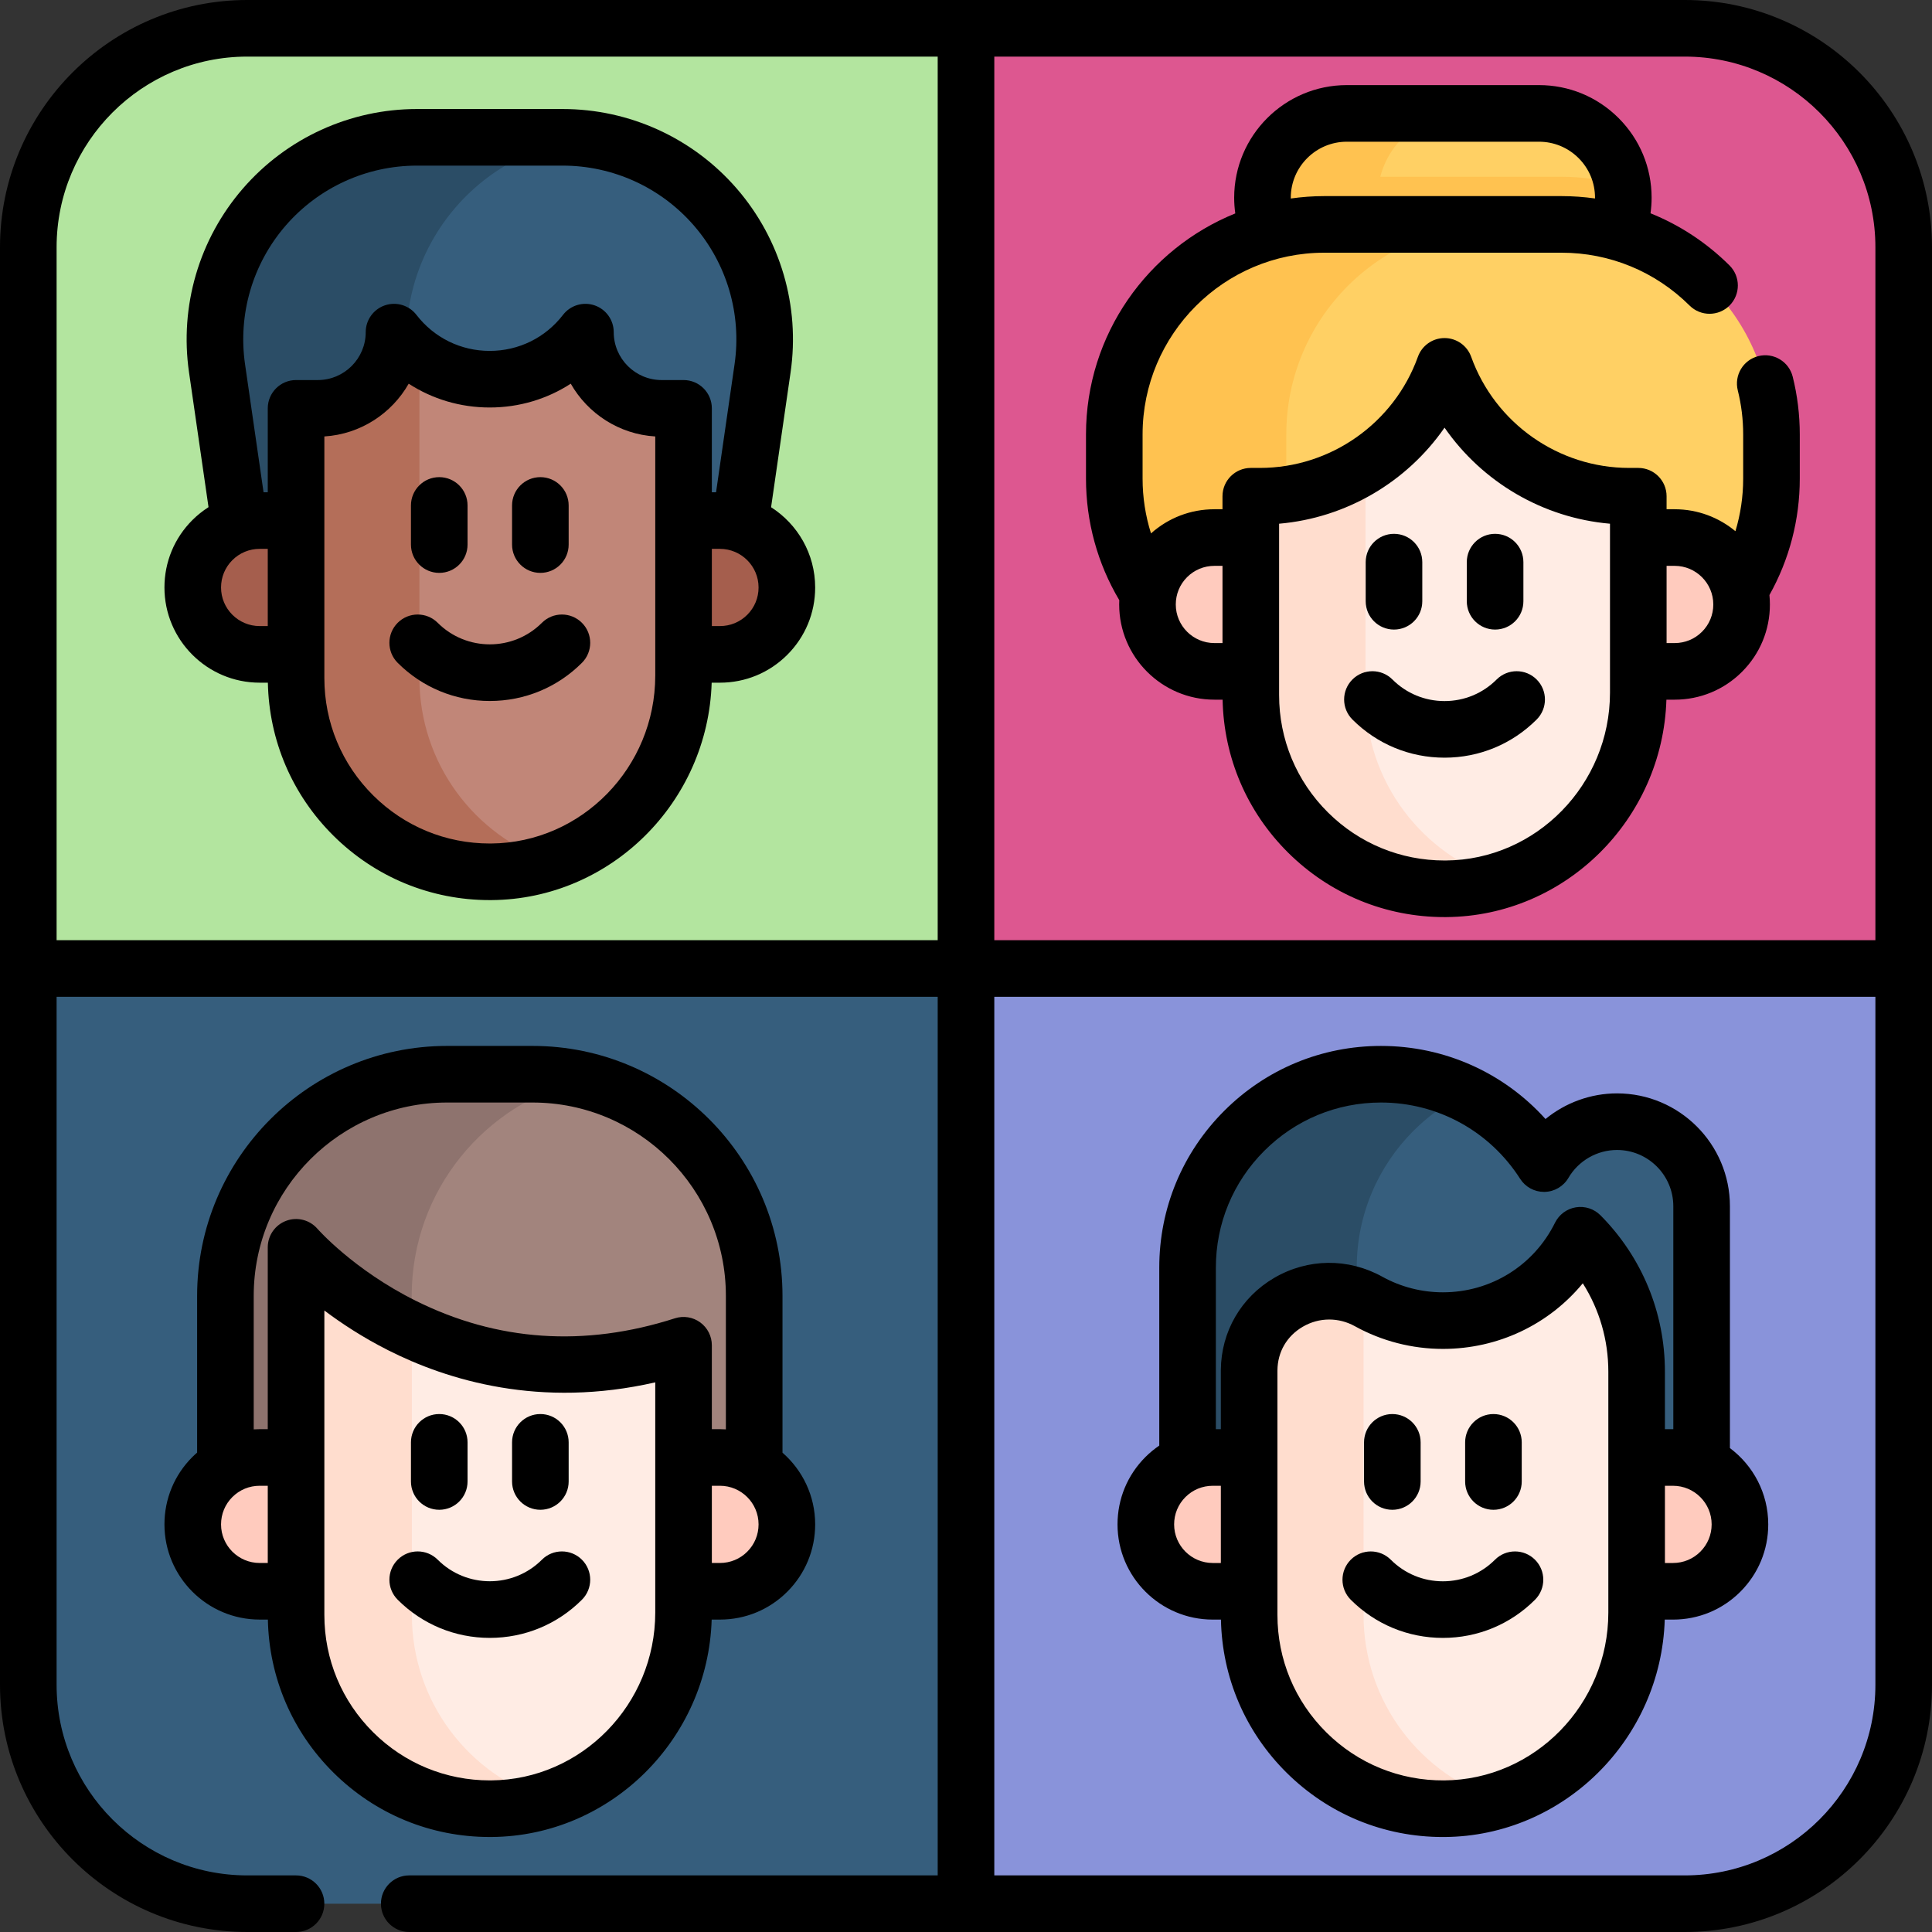 <svg id="Capa_1" enable-background="new 0 0 512 512" height="512" viewBox="0 0 512 512" width="512" xmlns="http://www.w3.org/2000/svg"><rect x="0" y="0" width="512" height="512" fill="#333333" stroke="none"/><g><g><path d="m504.5 65.516v190.484h-248.5v-248.5h190.484c32.041 0 58.016 25.975 58.016 58.016z" fill="#dd5790"/><path d="m7.5 446.484v-190.484h248.5v248.5h-190.484c-32.041 0-58.016-25.975-58.016-58.016z" fill="#365e7d"/><path d="m446.484 504.5h-190.484v-248.5h248.5v190.484c0 32.041-25.975 58.016-58.016 58.016z" fill="#8993da"/><path d="m65.516 7.5h190.484v248.5h-248.5v-190.484c0-32.041 25.975-58.016 58.016-58.016z" fill="#b3e59f"/><g><path d="m149.1 36.388h-38.592c-32.622 0-57.663 28.922-52.994 61.208l8.308 57.452h127.963l8.308-57.452c4.67-32.285-20.371-61.208-52.993-61.208z" fill="#365e7d"/><path d="m108.287 97.597 8.31 57.449h-50.78l-8.303-57.449c-4.67-32.287 20.365-61.207 52.988-61.207h38.591c2.062 0 4.095.119 6.094.344-29.579 3.33-51.276 30.617-46.9 60.863z" fill="#2b4d66"/><path d="m190.791 173.421h-121.974c-9.795 0-17.735-7.94-17.735-17.735 0-9.795 7.94-17.735 17.735-17.735h121.975c9.795 0 17.735 7.94 17.735 17.735-.001 9.795-7.941 17.735-17.736 17.735z" fill="#a55e4d"/><path d="m181.149 108.217v70.83c0 28.31-22.643 51.777-50.953 51.988-28.536.213-51.736-22.857-51.736-51.343v-71.474h5.762c11.155 0 20.198-9.043 20.198-20.198 12.82 16.629 37.905 16.629 50.725 0 0 11.155 9.043 20.198 20.198 20.198h5.762" fill="#c18678"/><path d="m146.091 228.36c-4.993 1.697-10.337 2.637-15.898 2.679-28.535.21-51.733-22.855-51.733-51.347v-71.474h5.757c11.157 0 20.204-9.039 20.204-20.197 1.978 2.567 4.257 4.741 6.732 6.515v85.156c0 22.623 14.629 41.824 34.938 48.668z" fill="#b46e59"/></g><g><path d="m430.196 52.405c0 12.349-10.014 22.357-22.357 22.357h-50.92c-6.171 0-11.76-2.504-15.8-6.55-4.046-4.039-6.55-9.636-6.55-15.807 0-1.08.077-2.139.224-3.177 1.543-10.842 10.863-19.173 22.125-19.173h50.92c6.171 0 11.76 2.504 15.807 6.543 3.338 3.338 5.631 7.735 6.326 12.637.148 1.038.225 2.09.225 3.17z" fill="#ffd064"/><path d="m371.643 68.215c4.046 4.046 9.636 6.55 15.807 6.55h-30.534c-6.171 0-11.76-2.504-15.807-6.55-4.039-4.039-6.543-9.636-6.543-15.807 0-12.342 10.007-22.35 22.35-22.35h30.534c-12.342 0-22.357 10.007-22.357 22.35.001 6.172 2.504 11.768 6.55 15.807z" fill="#ffc250"/><path d="m430.196 52.405c0 12.349-10.014 22.357-22.357 22.357h-50.92c-6.171 0-11.76-2.504-15.8-6.55-4.046-4.039-6.55-9.636-6.55-15.807 0-1.08.077-2.139.224-3.177 5.119-1.55 10.547-2.384 16.164-2.384h62.843c5.624 0 11.059.835 16.171 2.391.148 1.038.225 2.09.225 3.17z" fill="#ffc250"/><path d="m413.798 59.467h-62.836c-30.742 0-55.664 24.921-55.664 55.664v11.722c0 30.742 24.921 55.664 55.664 55.664h62.836c30.742 0 55.664-24.921 55.664-55.664v-11.722c0-30.742-24.922-55.664-55.664-55.664z" fill="#ffd064"/><path d="m396.542 182.517h-45.583c-30.737 0-55.66-24.916-55.66-55.66v-11.725c0-30.737 24.923-55.66 55.66-55.66h45.583c-30.737 0-55.66 24.923-55.66 55.66v11.725c-.001 30.743 24.923 55.66 55.66 55.66z" fill="#ffc250"/><path d="m443.806 177.925h-121.975c-9.795 0-17.735-7.94-17.735-17.735 0-9.795 7.94-17.735 17.735-17.735h121.975c9.795 0 17.735 7.94 17.735 17.735-.001 9.795-7.941 17.735-17.735 17.735z" fill="#ffcbbe"/><path d="m331.474 131.639v52.557c0 28.486 23.201 51.556 51.736 51.343 28.31-.211 50.953-23.678 50.953-51.988v-51.913-.131h-2.412c-21.938 0-41.515-13.769-48.932-34.415-7.417 20.646-26.995 34.415-48.932 34.415h-2.412v.132z" fill="#ffece4"/><path d="m397.955 233.229c-4.663 1.466-9.614 2.272-14.748 2.307-28.535.217-51.733-22.855-51.733-51.34v-52.687h2.412c10.154 0 19.811-2.952 27.981-8.177v60.864c0 23.044 15.183 42.539 36.088 49.033z" fill="#ffddce"/></g><g><path d="m428.529 297.252c-8.256 0-15.464 4.466-19.354 11.11-9.106-14.236-25.044-23.682-43.197-23.682-28.308 0-51.256 22.948-51.256 51.256v59.476h91.39v12.572h44.834v-88.315c0-12.38-10.036-22.417-22.417-22.417z" fill="#365e7d"/><path d="m388.386 289.83c-5.147 2.508-9.815 5.86-13.821 9.866-9.277 9.277-15.014 22.088-15.014 36.243v59.472h-44.83v-59.472c0-14.156 5.736-26.966 15.013-36.243 9.27-9.277 22.088-15.014 36.243-15.014 8.035.001 15.64 1.855 22.409 5.148z" fill="#2b4d66"/><path d="m443.367 421.712h-121.974c-9.795 0-17.735-7.94-17.735-17.735 0-9.795 7.94-17.735 17.735-17.735h121.975c9.795 0 17.735 7.94 17.735 17.735-.001 9.795-7.941 17.735-17.736 17.735z" fill="#ffcbbe"/><path d="m433.725 363.522v63.817c0 28.31-22.643 51.777-50.953 51.988-28.536.213-51.736-22.857-51.736-51.343v-64.462c0-.141.001-.282.002-.423.13-16.114 17.567-26.005 31.662-18.194 5.832 3.232 12.542 5.072 19.681 5.072 15.977 0 29.806-9.215 36.445-22.623 9.207 9.276 14.899 22.055 14.899 36.168z" fill="#ffece4"/><path d="m397.473 477.034c-4.649 1.458-9.581 2.252-14.699 2.293-28.535.214-51.738-22.857-51.738-51.344v-64.883c.124-15.604 16.482-25.372 30.318-18.885v83.769c-.001 23.057 15.196 42.557 36.119 49.05z" fill="#ffddce"/></g><g><path d="m141.138 284.68h-22.668c-32.437 0-58.732 26.295-58.732 58.732v64.57h140.132v-64.57c0-32.437-26.295-58.732-58.732-58.732z" fill="#a2847d"/><path d="m154.488 286.201c-26.003 6.052-45.38 29.369-45.38 57.21v64.573h-49.37v-64.573c0-32.434 26.291-58.732 58.732-58.732h22.665c4.594.001 9.061.527 13.353 1.522z" fill="#8e736e"/><path d="m190.791 421.709h-121.974c-9.795 0-17.735-7.94-17.735-17.735 0-9.795 7.94-17.735 17.735-17.735h121.975c9.795 0 17.735 7.94 17.735 17.735-.001 9.795-7.941 17.735-17.736 17.735z" fill="#ffcbbe"/><path d="m181.149 356.506v70.83c0 28.31-22.643 51.777-50.953 51.988-28.536.213-51.736-22.857-51.736-51.343v-71.474c0-.141.001-25.811.002-25.952-.001-.001 39.732 46.17 102.687 25.951z" fill="#ffece4"/><path d="m145.102 476.979c-4.706 1.487-9.713 2.307-14.909 2.349-28.535.21-51.733-22.855-51.733-51.347v-97.421s11.038 12.826 30.695 21.999v75.422c-.001 23.001 15.112 42.455 35.947 48.998z" fill="#ffddce"/></g></g><g><path d="m446.48 0h-380.96c-36.128 0-65.52 29.392-65.52 65.52v380.96c0 36.128 29.392 65.52 65.52 65.52h12.93c4.143 0 7.5-3.358 7.5-7.5s-3.357-7.5-7.5-7.5h-12.93c-27.857 0-50.52-22.663-50.52-50.52v-182.318h233.5v232.838h-140.05c-4.143 0-7.5 3.358-7.5 7.5s3.357 7.5 7.5 7.5h338.03c36.128 0 65.52-29.392 65.52-65.52v-380.96c0-36.128-29.392-65.52-65.52-65.52zm50.52 65.52v183.642h-233.5v-234.162h182.98c27.857 0 50.52 22.663 50.52 50.52zm-482 183.642v-183.642c0-27.857 22.663-50.52 50.52-50.52h182.98v234.162zm431.48 247.838h-182.98v-232.838h233.5v182.318c0 27.857-22.663 50.52-50.52 50.52z"/><path d="m204.345 134.419 5.169-35.748c2.538-17.543-2.661-35.291-14.263-48.692-11.603-13.402-28.423-21.088-46.148-21.088h-38.592c-17.729 0-34.552 7.687-46.155 21.09-11.603 13.401-16.801 31.148-14.263 48.69l5.167 35.727c-1.533.98-2.975 2.127-4.292 3.444-4.764 4.764-7.387 11.103-7.387 17.849 0 13.91 11.321 25.226 25.236 25.226h2.173c.312 15.34 6.438 29.697 17.362 40.54 11.107 11.025 25.811 17.08 41.447 17.08.15 0 .302 0 .452-.001 31.58-.236 57.369-25.913 58.351-57.618h2.19c6.746 0 13.084-2.624 17.849-7.388 4.764-4.764 7.388-11.1 7.388-17.838-.001-8.931-4.667-16.786-11.684-21.273zm-145.765 21.271c0-2.74 1.063-5.312 2.994-7.242s4.503-2.994 7.242-2.994h2.144v20.462h-2.144c-5.644.001-10.236-4.587-10.236-10.226zm115.068 23.357c0 24.352-19.519 44.309-43.509 44.488-.113.001-.225.001-.338.001-11.651 0-22.607-4.512-30.883-12.726-8.356-8.294-12.959-19.346-12.959-31.119v-64.028c9.577-.596 17.851-6.08 22.35-13.981 6.298 4.086 13.698 6.309 21.473 6.309s15.175-2.223 21.473-6.309c4.506 7.914 12.798 13.402 22.394 13.983v63.382zm7.456-78.33h-5.763c-7.001 0-12.697-5.696-12.697-12.698 0-3.21-2.043-6.064-5.081-7.099-3.037-1.034-6.398-.022-8.358 2.52-4.68 6.07-11.759 9.551-19.423 9.551s-14.743-3.481-19.422-9.551c-1.961-2.542-5.322-3.554-8.359-2.52-3.038 1.035-5.081 3.889-5.081 7.099 0 7.001-5.696 12.698-12.698 12.698h-5.762c-4.143 0-7.5 3.358-7.5 7.5v22.237h-1.115l-4.907-33.93c-1.914-13.232 2.007-26.618 10.757-36.726 8.753-10.109 21.442-15.908 34.815-15.908h38.592c13.369 0 26.056 5.797 34.808 15.906 8.751 10.108 12.672 23.495 10.758 36.728l-4.906 33.93h-1.114v-22.237c0-4.142-3.357-7.5-7.5-7.5-.017 0-.03 0-.044 0zm16.929 62.205c-1.931 1.931-4.502 2.994-7.241 2.994h-2.144v-20.462h2.144c5.645 0 10.236 4.592 10.236 10.236 0 2.733-1.063 5.301-2.995 7.232z"/><path d="m143.609 165.051c-7.609 7.612-19.997 7.613-27.61 0-2.93-2.929-7.678-2.929-10.607 0s-2.929 7.678 0 10.606c6.521 6.521 15.191 10.112 24.413 10.112 9.221 0 17.891-3.591 24.412-10.112 2.929-2.929 2.929-7.678 0-10.606-2.93-2.929-7.678-2.929-10.608 0z"/><path d="m116.406 151.819c4.143 0 7.5-3.358 7.5-7.5v-10.372c0-4.142-3.357-7.5-7.5-7.5s-7.5 3.358-7.5 7.5v10.372c0 4.142 3.358 7.5 7.5 7.5z"/><path d="m143.201 151.819c4.143 0 7.5-3.358 7.5-7.5v-10.372c0-4.142-3.357-7.5-7.5-7.5s-7.5 3.358-7.5 7.5v10.372c0 4.142 3.358 7.5 7.5 7.5z"/><path d="m296.622 159.052c-.017.379-.028.76-.028 1.142 0 13.91 11.321 25.226 25.236 25.226h2.173c.312 15.34 6.438 29.697 17.362 40.54 11.108 11.025 25.812 17.08 41.448 17.08.15 0 .302 0 .452-.001 31.581-.236 57.369-25.914 58.351-57.619h2.189c6.746 0 13.086-2.624 17.85-7.388s7.387-11.099 7.387-17.838c0-.844-.043-1.678-.125-2.502 5.266-9.385 8.043-19.985 8.043-30.843v-11.72c0-5.188-.631-10.337-1.875-15.303-1.007-4.018-5.078-6.456-9.099-5.452-4.018 1.007-6.459 5.08-5.452 9.098.946 3.774 1.426 7.696 1.426 11.657v11.72c0 4.756-.703 9.443-2.054 13.927-4.373-3.632-9.985-5.819-16.1-5.819h-2.143v-3.451c0-4.142-3.357-7.5-7.5-7.5h-2.412c-18.718 0-35.546-11.835-41.874-29.451-1.07-2.978-3.895-4.964-7.059-4.964s-5.988 1.986-7.059 4.964c-6.328 17.615-23.156 29.451-41.874 29.451h-2.412c-4.143 0-7.5 3.358-7.5 7.5v3.451h-2.144c-6.263 0-12.173 2.265-16.8 6.401-1.468-4.656-2.23-9.539-2.23-14.509v-11.72c0-26.555 21.604-48.16 48.16-48.16h62.84c12.805 0 24.867 4.976 33.965 14.012 2.938 2.917 7.687 2.903 10.606-.037 2.919-2.939 2.902-7.688-.036-10.607-6.09-6.048-13.198-10.699-20.928-13.812.187-1.356.29-2.73.29-4.121 0-7.972-3.106-15.469-8.751-21.115-5.644-5.633-13.139-8.735-21.105-8.735h-50.92c-16.459 0-29.85 13.391-29.85 29.85 0 1.403.104 2.788.294 4.155-23.169 9.368-39.564 32.083-39.564 58.57v11.72c0 11.409 3.046 22.482 8.822 32.203zm147.184-9.094c5.645 0 10.236 4.592 10.236 10.236 0 2.733-1.063 5.302-2.994 7.232-1.93 1.931-4.502 2.994-7.242 2.994h-2.143v-20.462zm-104.832-11.169c17.789-1.534 33.851-11.034 43.845-25.453 9.994 14.418 26.056 23.918 43.845 25.453v44.763c0 24.352-19.519 44.309-43.509 44.488-.113.001-.225.001-.337.001-11.652 0-22.609-4.512-30.885-12.726-8.356-8.294-12.959-19.346-12.959-31.119zm3.096-86.384c0-8.188 6.661-14.85 14.85-14.85h50.92c3.966 0 7.697 1.545 10.503 4.346 2.808 2.808 4.354 6.538 4.354 10.503 0 .064-.009.127-.01.192-2.921-.409-5.887-.627-8.887-.627h-62.84c-3.015 0-5.976.226-8.879.636-.001-.066-.011-.132-.011-.2zm-27.481 100.547c1.931-1.931 4.502-2.994 7.241-2.994h2.144v20.462h-2.144c-5.645 0-10.236-4.587-10.236-10.226 0-2.738 1.063-5.311 2.995-7.242z"/><path d="m382.818 200.792c9.222 0 17.892-3.591 24.412-10.112 2.929-2.929 2.929-7.678-.001-10.606-2.928-2.93-7.677-2.929-10.606 0-3.687 3.688-8.59 5.718-13.805 5.718-5.216 0-10.118-2.031-13.807-5.718-2.928-2.93-7.677-2.929-10.606 0s-2.929 7.678.001 10.606c6.521 6.521 15.191 10.112 24.412 10.112z"/><path d="m369.421 166.843c4.143 0 7.5-3.358 7.5-7.5v-10.373c0-4.142-3.357-7.5-7.5-7.5s-7.5 3.358-7.5 7.5v10.373c0 4.142 3.357 7.5 7.5 7.5z"/><path d="m396.216 166.843c4.143 0 7.5-3.358 7.5-7.5v-10.373c0-4.142-3.357-7.5-7.5-7.5s-7.5 3.358-7.5 7.5v10.373c0 4.142 3.357 7.5 7.5 7.5z"/><path d="m458.448 383.759v-64.089c0-16.495-13.423-29.914-29.922-29.914-6.987 0-13.676 2.477-18.952 6.793-11.049-12.269-26.756-19.368-43.6-19.368-15.694 0-30.45 6.112-41.547 17.209-11.099 11.097-17.21 25.852-17.21 41.547v47.156c-1.304.888-2.535 1.901-3.675 3.041-4.764 4.764-7.387 11.103-7.387 17.849 0 13.91 11.321 25.226 25.236 25.226h2.172c.312 15.34 6.438 29.697 17.362 40.54 11.107 11.025 25.812 17.08 41.448 17.08.15 0 .302 0 .452-.001 31.58-.236 57.369-25.913 58.351-57.618h2.19c6.746 0 13.084-2.624 17.849-7.388 4.764-4.764 7.388-11.099 7.388-17.838.001-8.269-3.994-15.619-10.155-20.225zm-147.292 20.223c0-2.74 1.063-5.312 2.994-7.242s4.503-2.994 7.242-2.994h2.144v20.462h-2.143c-5.645 0-10.237-4.587-10.237-10.226zm12.381-40.934v15.697h-1.319v-42.809c0-11.688 4.552-22.676 12.816-30.94 8.264-8.265 19.252-12.816 30.94-12.816 14.996 0 28.785 7.561 36.885 20.226 1.38 2.158 3.764 3.459 6.317 3.459.051 0 .101 0 .15-.001 2.611-.052 5.007-1.458 6.325-3.712 2.668-4.562 7.601-7.396 12.874-7.396 8.228 0 14.922 6.69 14.922 14.914v59.078c-.027 0-.053-.002-.08-.002h-2.144v-15.224c0-15.635-6.064-30.356-17.076-41.452-1.704-1.718-4.132-2.507-6.525-2.12-2.39.388-4.445 1.906-5.52 4.076-5.635 11.38-17.024 18.45-29.724 18.45-5.62 0-11.168-1.429-16.045-4.131-9.035-5.007-19.745-4.895-28.648.303-8.777 5.123-14.066 14.241-14.148 24.4zm102.688 64.29c0 24.352-19.519 44.309-43.509 44.488-11.767.085-22.865-4.43-31.222-12.725s-12.959-19.346-12.959-31.118v-64.462l.002-.362c.039-4.878 2.485-9.091 6.711-11.558 2.186-1.275 4.599-1.915 7.018-1.915 2.326 0 4.659.592 6.798 1.777 7.097 3.933 15.159 6.011 23.316 6.011 14.63 0 28.064-6.462 37.078-17.384 4.406 6.946 6.767 15.01 6.767 23.43zm24.384-16.124c-1.931 1.931-4.502 2.994-7.241 2.994h-2.144v-20.462h2.144c5.645 0 10.236 4.592 10.236 10.236 0 2.732-1.063 5.301-2.995 7.232z"/><path d="m396.186 413.342c-3.688 3.688-8.59 5.719-13.806 5.719-5.215 0-10.117-2.031-13.805-5.719-2.929-2.928-7.678-2.929-10.606 0-2.93 2.929-2.93 7.678-.001 10.607 6.521 6.521 15.19 10.112 24.412 10.112s17.892-3.591 24.413-10.112c2.929-2.929 2.929-7.678 0-10.606-2.93-2.929-7.678-2.929-10.607-.001z"/><path d="m368.982 400.111c4.143 0 7.5-3.358 7.5-7.5v-10.372c0-4.142-3.357-7.5-7.5-7.5s-7.5 3.358-7.5 7.5v10.372c0 4.142 3.358 7.5 7.5 7.5z"/><path d="m395.777 400.111c4.143 0 7.5-3.358 7.5-7.5v-10.372c0-4.142-3.357-7.5-7.5-7.5s-7.5 3.358-7.5 7.5v10.372c0 4.142 3.358 7.5 7.5 7.5z"/><path d="m141.136 277.179h-22.665c-36.521 0-66.231 29.711-66.231 66.231v41.54c-.434.379-.861.769-1.272 1.18-4.764 4.764-7.387 11.103-7.387 17.849 0 13.91 11.321 25.226 25.236 25.226h2.173c.312 15.34 6.438 29.697 17.362 40.54 11.107 11.025 25.811 17.08 41.447 17.08.15 0 .302 0 .452-.001 31.58-.236 57.369-25.913 58.351-57.618h2.19c6.746 0 13.084-2.624 17.849-7.388 4.764-4.764 7.388-11.099 7.388-17.838 0-7.574-3.359-14.375-8.66-19.005v-41.564c-.001-36.52-29.713-66.232-66.233-66.232zm-82.556 126.8c0-2.74 1.063-5.312 2.994-7.242s4.503-2.994 7.242-2.994h2.144v20.462h-2.144c-5.644 0-10.236-4.587-10.236-10.226zm115.068 23.356c0 24.352-19.518 44.309-43.509 44.488-.113.001-.225.001-.337.001-11.651 0-22.608-4.512-30.884-12.726-8.356-8.294-12.959-19.346-12.959-31.119v-71.475c0-.057 0-4.227 0-9.205 4.533 3.413 10.179 7.125 16.849 10.502 15.829 8.016 40.421 15.498 70.84 8.537zm-63.54-82.651c-16.44-8.199-25.882-18.93-25.963-19.022-2.039-2.369-5.329-3.227-8.27-2.148-2.935 1.077-4.894 3.862-4.915 6.988-.001.111-.001 8.86-.001 26.004v22.237h-2.144c-.529 0-1.054.022-1.577.054v-35.386c0-28.249 22.982-51.231 51.231-51.231h22.665c28.25 0 51.232 22.982 51.232 51.231v35.386c-.522-.032-1.046-.054-1.576-.054h-2.144v-22.237c0-2.396-1.146-4.648-3.081-6.06-1.937-1.412-4.43-1.814-6.712-1.081-23.957 7.695-47.086 6.12-68.745-4.681zm87.925 66.527c-1.931 1.931-4.502 2.994-7.241 2.994h-2.144v-20.462h2.144c5.645 0 10.236 4.592 10.236 10.236 0 2.732-1.063 5.301-2.995 7.232z"/><path d="m143.609 413.339c-7.609 7.612-19.997 7.613-27.61 0-2.93-2.929-7.678-2.929-10.607 0s-2.929 7.678 0 10.606c6.521 6.521 15.191 10.112 24.413 10.112 9.221 0 17.891-3.591 24.412-10.112 2.929-2.929 2.929-7.678 0-10.606-2.93-2.928-7.678-2.928-10.608 0z"/><path d="m116.406 400.108c4.143 0 7.5-3.358 7.5-7.5v-10.372c0-4.142-3.357-7.5-7.5-7.5s-7.5 3.358-7.5 7.5v10.372c0 4.142 3.358 7.5 7.5 7.5z"/><path d="m143.201 374.736c-4.143 0-7.5 3.358-7.5 7.5v10.372c0 4.142 3.357 7.5 7.5 7.5s7.5-3.358 7.5-7.5v-10.372c0-4.142-3.357-7.5-7.5-7.5z"/></g></g></svg>
